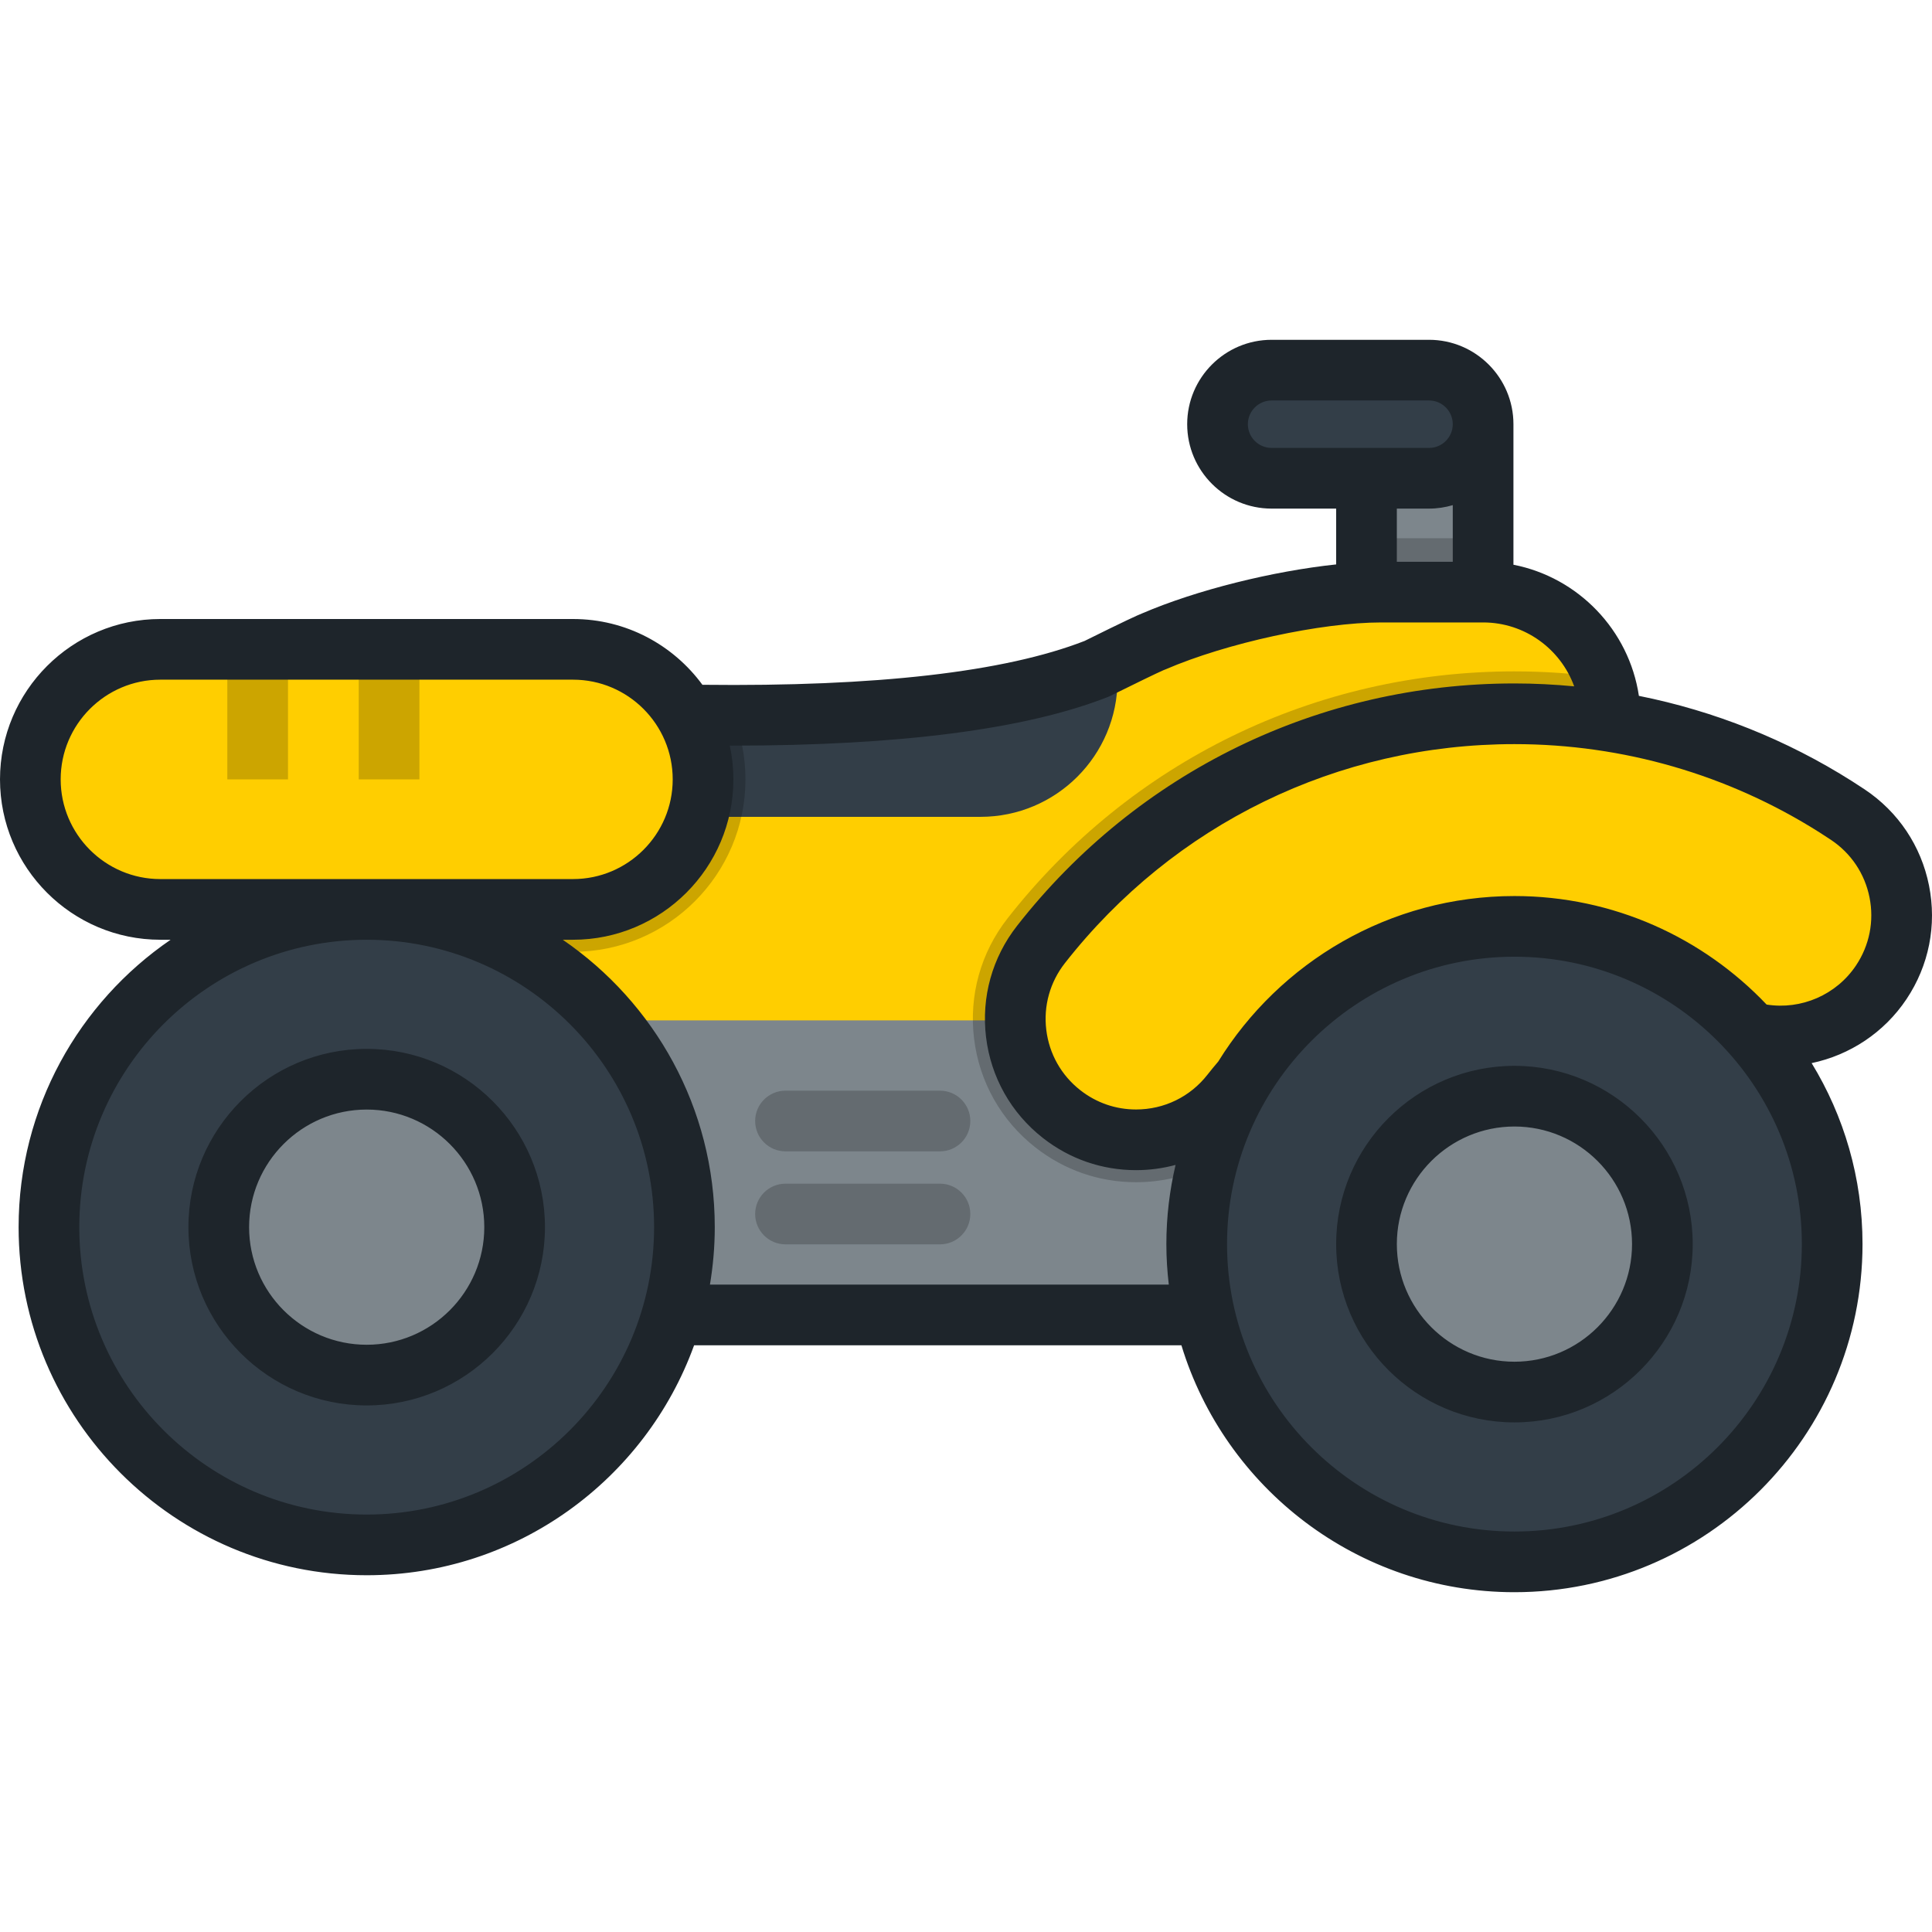 <?xml version="1.0" encoding="iso-8859-1"?>
<!-- Generator: Adobe Illustrator 19.0.0, SVG Export Plug-In . SVG Version: 6.00 Build 0)  -->
<svg version="1.1" id="Layer_1" xmlns="http://www.w3.org/2000/svg" xmlns:xlink="http://www.w3.org/1999/xlink" x="0px" y="0px"
	 viewBox="0 0 512 512" style="enable-background:new 0 0 512 512;" xml:space="preserve">
<rect x="362.14" y="112.416" style="fill:#7D868C;" width="30.902" height="55.935"/>
<rect x="362.14" y="142.634" style="opacity:0.2;enable-background:new    ;" width="30.902" height="25.721"/>
<path style="fill:#333E48;" d="M336.984,126.745c-7.912,0-14.327-6.417-14.327-14.327c0-7.912,6.415-14.327,14.327-14.327h41.727
	c7.912,0,14.327,6.415,14.327,14.327c0,7.91-6.415,14.327-14.327,14.327H336.984z"/>
<path style="fill:#FFCE00;" d="M393.038,156.913h-26.969c-17.253,0-43.391,5.753-60.37,13.094
	c-1.087,0.299-15.032,7.213-15.032,7.213c-51.422,20.223-156.252,9.503-172.176,9.503l6.864,29.747H97.177v132h304.165v-97.835
	c14.559-3.725,25.406-16.991,25.406-32.669v-27.344C426.75,172.083,411.579,156.913,393.038,156.913z"/>
<path style="fill:#333E48;" d="M295.755,174.715c-2.798,1.371-5.089,2.506-5.089,2.506c-51.422,20.223-156.252,9.503-172.176,9.503
	l6.864,29.747h134.478c20.064,0,36.328-16.266,36.328-36.328C296.16,178.3,296.019,176.486,295.755,174.715z"/>
<rect x="97.173" y="270.412" style="fill:#7D868C;" width="304.168" height="78.06"/>
<path style="opacity:0.2;enable-background:new    ;" d="M194.267,189.563c-35.869-0.002-67.586-2.839-75.777-2.839l6.864,29.747
	H97.177v35.77h54.677c25.199,0,45.698-20.501,45.698-45.698C197.552,200.545,196.379,194.816,194.267,189.563z"/>
<path style="fill:#FFCE00;" d="M151.855,172.083c19.032,0,34.46,15.429,34.46,34.461c0,19.032-15.429,34.46-34.46,34.46H42.5
	c-19.032,0-34.46-15.429-34.46-34.46c0-19.033,15.429-34.461,34.46-34.461H151.855z"/>
<path style="opacity:0.2;enable-background:new    ;" d="M424.86,179.548c-7.756-1.073-15.611-1.627-23.518-1.627
	c-52.779,0-101.734,23.849-134.312,65.432c-7.126,9.098-10.284,20.425-8.891,31.897c1.394,11.471,7.17,21.715,16.267,28.839
	c7.688,6.024,16.907,9.21,26.659,9.21c13.401,0,25.822-6.046,34.08-16.585c16.065-20.507,40.194-32.267,66.198-32.267v-13.812
	c14.559-3.725,25.406-16.991,25.406-32.669v-27.344C426.75,186.748,426.078,183.023,424.86,179.548z"/>
<path style="fill:#FFCE00;" d="M301.065,302.063c-6.909,0-13.869-2.225-19.728-6.817c-13.924-10.908-16.368-31.038-5.459-44.96
	c30.434-38.847,76.164-61.125,125.465-61.125c30.258,0,59.71,8.526,85.171,24.659c1.082,0.686,2.135,1.371,3.179,2.069
	c14.715,9.816,18.685,29.701,8.868,44.416c-9.815,14.715-29.702,18.683-44.414,8.869c-0.64-0.427-1.285-0.848-1.935-1.26
	c-15.172-9.614-32.77-14.701-50.871-14.701c-29.482,0-56.834,13.331-75.045,36.574C319.981,297.85,310.572,302.063,301.065,302.063z
	"/>
<circle style="fill:#333E48;" cx="97.173" cy="325.211" r="84.202"/>
<circle style="fill:#7D868C;" cx="97.173" cy="325.211" r="39.205"/>
<circle style="fill:#333E48;" cx="401.342" cy="329.702" r="84.202"/>
<circle style="fill:#7D868C;" cx="401.342" cy="329.702" r="39.205"/>
<rect x="60.244" y="172.081" style="opacity:0.2;enable-background:new    ;" width="16.079" height="34.463"/>
<rect x="95.072" y="172.081" style="opacity:0.2;enable-background:new    ;" width="16.079" height="34.463"/>
<path style="opacity:0.2;enable-background:new    ;" d="M249.104,305.119h-40.94c-4.44,0-8.04-3.599-8.04-8.04s3.6-8.04,8.04-8.04
	h40.94c4.44,0,8.04,3.599,8.04,8.04S253.544,305.119,249.104,305.119z"/>
<path style="opacity:0.2;enable-background:new    ;" d="M249.104,329.766h-40.94c-4.44,0-8.04-3.6-8.04-8.04
	c0-4.441,3.6-8.04,8.04-8.04h40.94c4.44,0,8.04,3.599,8.04,8.04C257.144,326.167,253.544,329.766,249.104,329.766z"/>
<path style="fill:#1E252B;" d="M511.212,234.683c-2.096-10.494-8.152-19.544-17.054-25.482c-1.097-0.732-2.203-1.452-3.341-2.173
	c-17.368-11.006-36.508-18.617-56.493-22.62c-2.616-17.441-16.059-31.382-33.247-34.75v-37.24c0-12.333-10.034-22.366-22.366-22.366
	h-41.727c-12.333,0-22.366,10.034-22.366,22.366s10.034,22.366,22.366,22.366h17.111v14.793c-16.741,1.77-36.94,6.751-51.396,12.969
	c-1.307,0.511-4.577,2.008-15.288,7.316c-21.187,8.241-55.238,12.147-101.266,11.614c-7.741-10.559-20.225-17.432-34.29-17.432H42.5
	c-23.434,0-42.5,19.066-42.5,42.5s19.066,42.5,42.5,42.5h2.711c-24.297,16.63-40.278,44.563-40.278,76.166
	c0,50.863,41.381,92.244,92.244,92.244c39.879,0,73.921-25.441,86.767-60.943h129.14c11.513,37.828,46.717,65.438,88.259,65.438
	c50.863,0,92.243-41.381,92.243-92.245c0-17.558-4.935-33.982-13.484-47.968c10.068-2.114,19.203-8.058,25.148-16.971
	C511.191,255.861,513.308,245.178,511.212,234.683z M336.984,118.705c-3.467,0-6.287-2.82-6.287-6.287
	c0-3.467,2.82-6.287,6.287-6.287h41.727c3.467,0,6.287,2.82,6.287,6.287c0,3.467-2.82,6.287-6.287,6.287H336.984z M384.999,133.869
	v15.004h-14.823v-14.089h8.536C380.896,134.784,383.001,134.455,384.999,133.869z M308.274,177.623
	c-0.191,0.069-0.341,0.108-0.44,0.135C307.983,177.718,308.129,177.673,308.274,177.623z M42.5,232.965
	c-14.568,0-26.421-11.853-26.421-26.422s11.853-26.422,26.421-26.422h109.354c14.568,0,26.421,11.853,26.421,26.422
	c0,14.569-11.853,26.421-26.421,26.421H42.5V232.965z M97.177,401.373c-41.997,0-76.165-34.168-76.165-76.165
	s34.168-76.165,76.165-76.165s76.165,34.168,76.165,76.165S139.175,401.373,97.177,401.373z M309.743,340.431h-121.6
	c0.826-4.956,1.278-10.036,1.278-15.222c0-31.601-15.981-59.534-40.278-76.165h2.711c23.434,0,42.5-19.066,42.5-42.5
	c0-3.068-0.334-6.06-0.956-8.947c0.218,0.001,0.442,0.003,0.659,0.003c44.314,0,77.766-4.331,99.552-12.898
	c0.213-0.084,0.423-0.177,0.628-0.279c5.768-2.86,12.691-6.228,14.116-6.828c0.181-0.063,0.36-0.133,0.536-0.209
	c16.128-6.972,41.244-12.434,57.179-12.434h26.969c11.089,0,20.557,7.067,24.138,16.935c-5.245-0.496-10.526-0.769-15.834-0.769
	c-51.79,0-99.827,23.403-131.794,64.207c-6.6,8.423-9.524,18.915-8.235,29.538c1.291,10.624,6.64,20.11,15.064,26.709
	c7.121,5.58,15.658,8.529,24.687,8.529c3.592,0,7.102-0.482,10.47-1.386c-1.577,6.748-2.437,13.767-2.437,20.987
	C309.098,333.334,309.332,336.909,309.743,340.431z M401.343,405.869c-41.997,0-76.165-34.168-76.165-76.166
	c0-41.997,34.168-76.165,76.165-76.165s76.164,34.168,76.164,76.165C477.508,371.701,443.34,405.869,401.343,405.869z
	 M491.875,255.841c-5.218,7.824-14.54,11.826-23.703,10.38c-16.817-17.695-40.548-28.761-66.828-28.761
	c-33.126,0-62.219,17.56-78.489,43.852c-0.983,1.149-1.952,2.328-2.885,3.517c-4.577,5.843-11.468,9.194-18.904,9.194
	c-5.399,0-10.507-1.766-14.771-5.107c-5.044-3.95-8.247-9.629-9.019-15.989c-0.772-6.361,0.979-12.641,4.93-17.684
	c28.899-36.887,72.323-58.043,119.138-58.043c28.733,0,56.697,8.095,80.866,23.409c1.027,0.651,2.029,1.302,3.023,1.967
	c5.33,3.556,8.956,8.974,10.21,15.256C496.698,244.115,495.431,250.51,491.875,255.841z M401.343,282.459
	c-26.051,0-47.246,21.194-47.246,47.244c0,26.052,21.194,47.246,47.246,47.246c26.051,0,47.243-21.195,47.243-47.246
	C448.587,303.652,427.393,282.459,401.343,282.459z M401.343,360.869c-17.185,0-31.166-13.982-31.166-31.166
	c0-17.185,13.98-31.165,31.166-31.165c17.184,0,31.164,13.98,31.164,31.165C432.508,346.888,418.527,360.869,401.343,360.869z
	 M97.177,277.963c-26.051,0-47.243,21.194-47.243,47.246c0,26.051,21.193,47.244,47.243,47.244s47.244-21.194,47.244-47.244
	C144.422,299.158,123.228,277.963,97.177,277.963z M97.177,356.375c-17.184,0-31.164-13.98-31.164-31.165
	c0-17.185,13.98-31.166,31.164-31.166c17.185,0,31.165,13.982,31.165,31.166C128.342,342.394,114.362,356.375,97.177,356.375z"/>
<g>
</g>
<g>
</g>
<g>
</g>
<g>
</g>
<g>
</g>
<g>
</g>
<g>
</g>
<g>
</g>
<g>
</g>
<g>
</g>
<g>
</g>
<g>
</g>
<g>
</g>
<g>
</g>
<g>
</g>
</svg>
